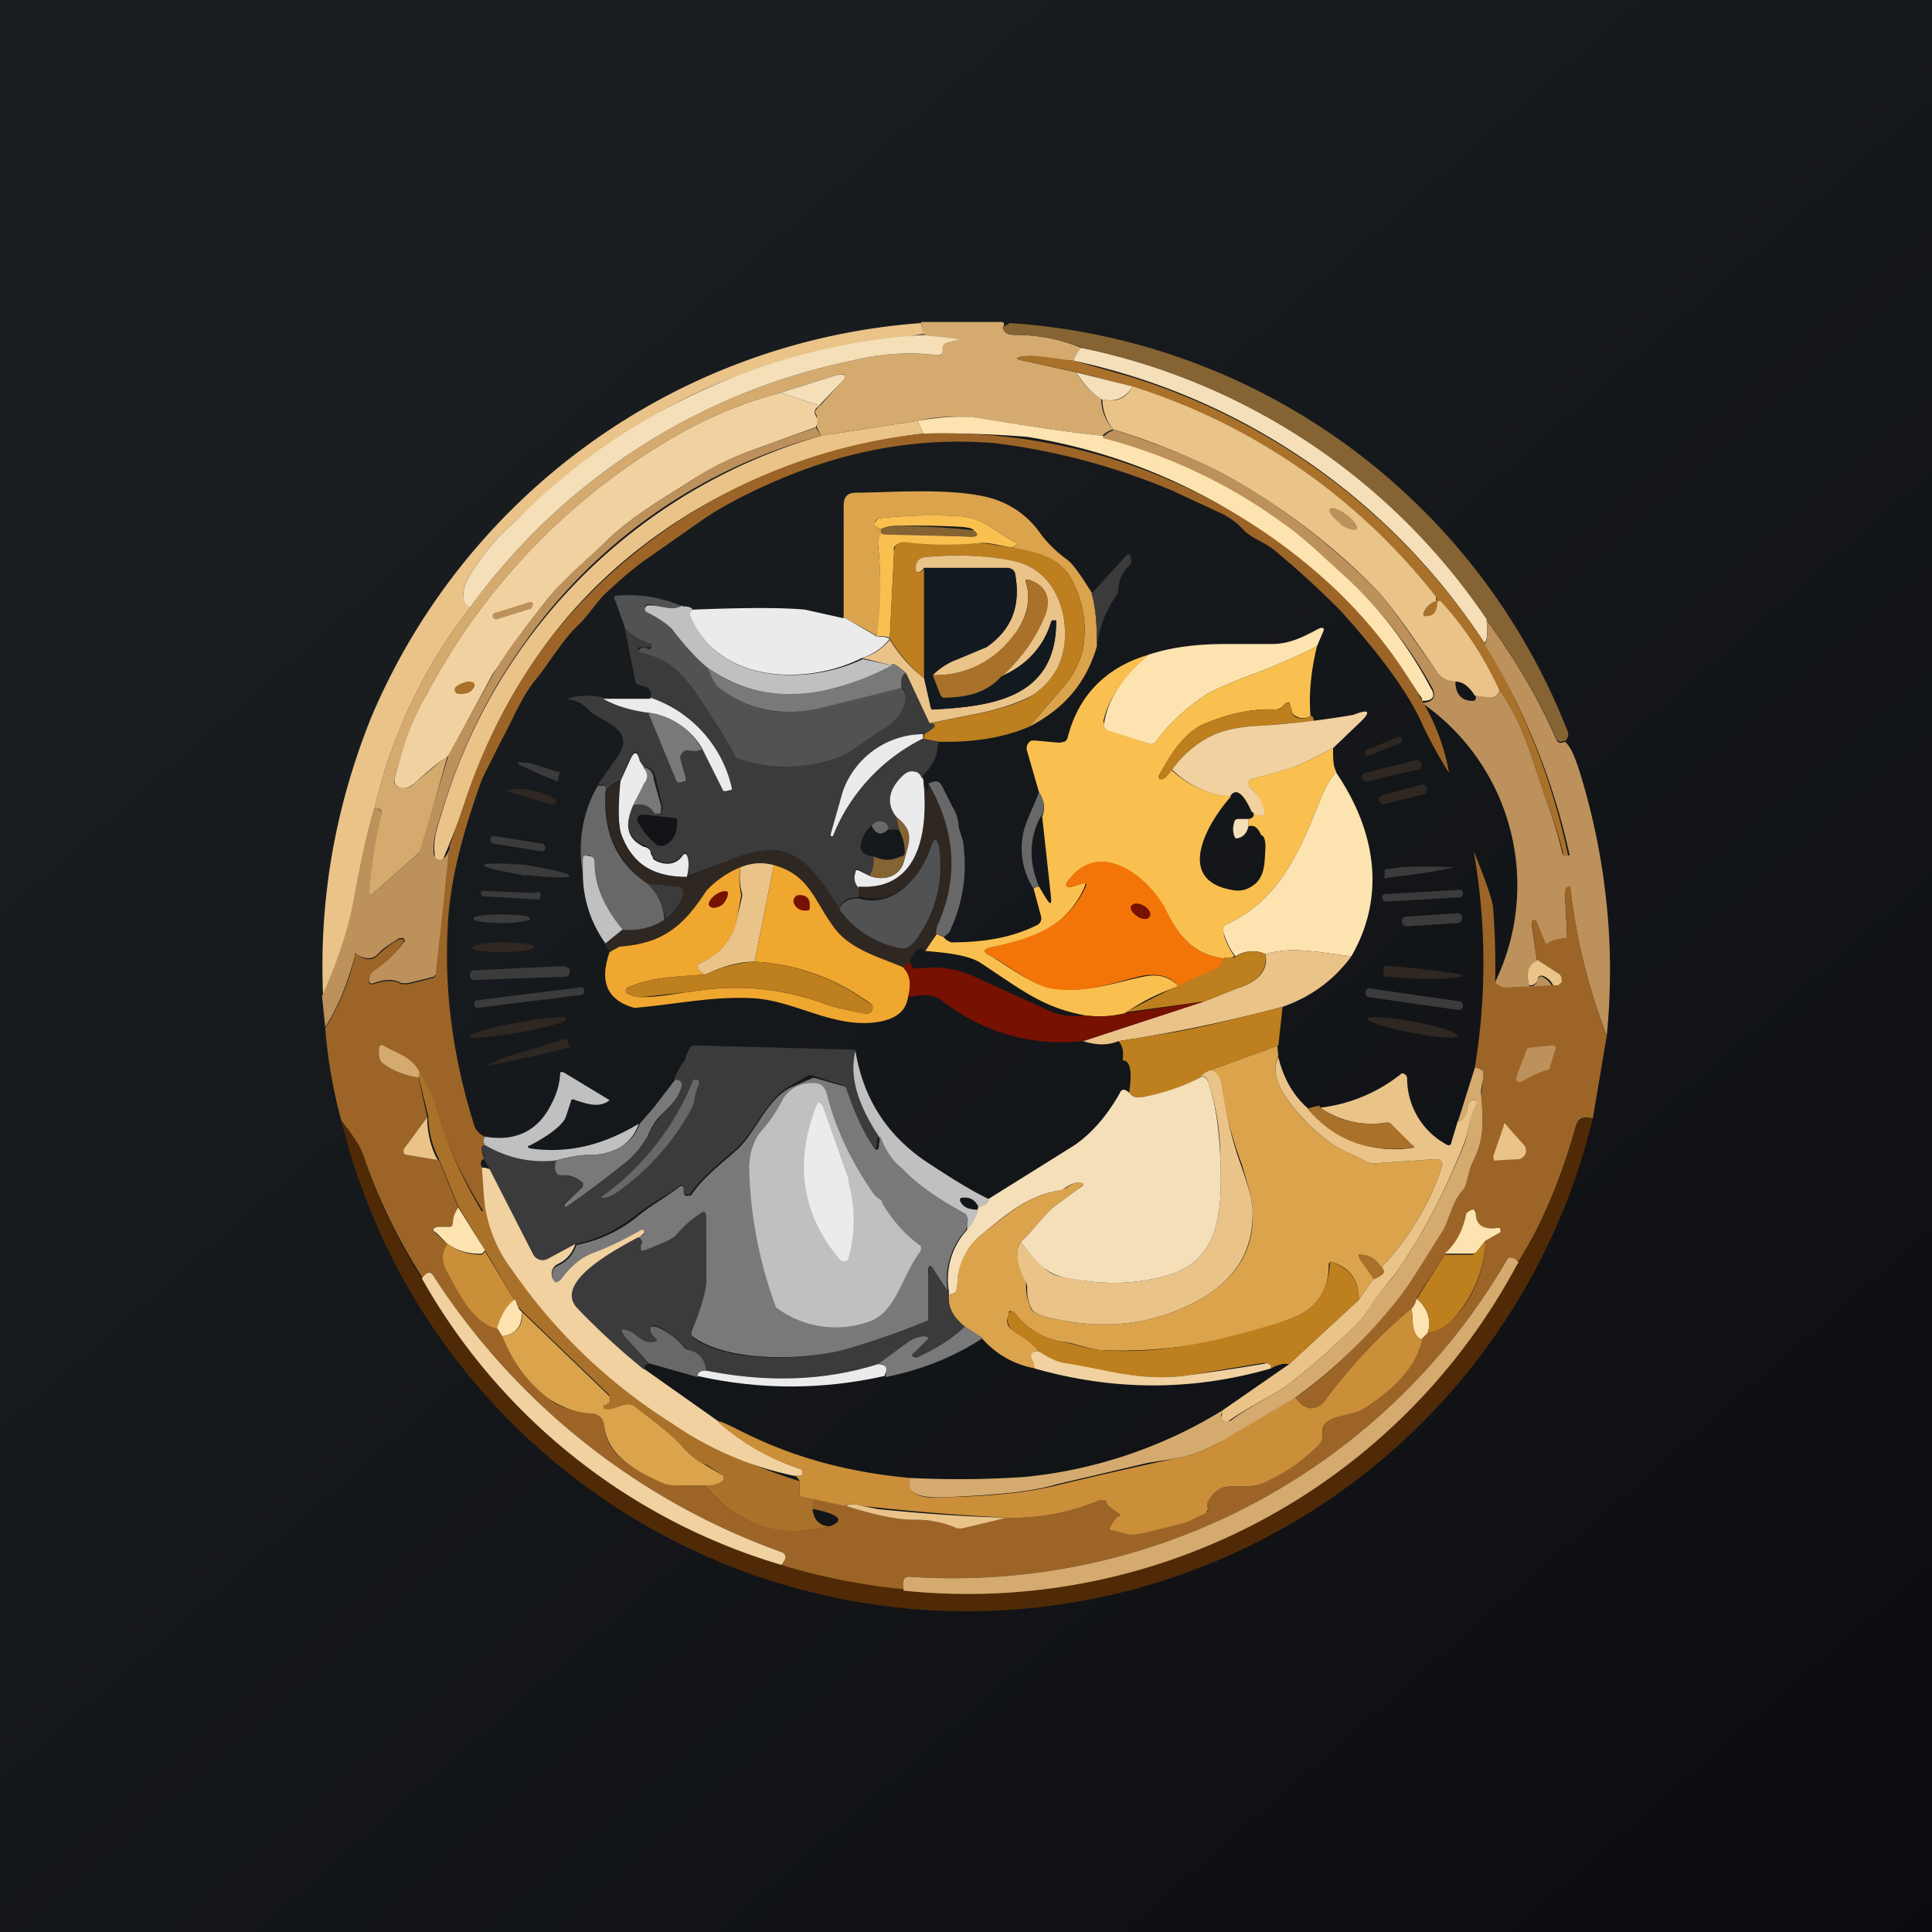 <!-- by TradingView --><svg width="18" height="18" viewBox="0 0 18 18" xmlns="http://www.w3.org/2000/svg"><path fill="url(#a)" d="M0 0h18v18H0z"/><path d="M9.35 3.05c0 .05.04.07.1.07.22 0 .43.04.62.12a.4.4 0 0 0-.07.12c-.14 0-.38-.07-.51-.03-.02.01-.02.01 0 .02l.54.12c.05.1.13.18.23.25 0 .1.04.2.11.28a.23.23 0 0 0-.1.06c-.37-.04-.75-.1-1.13-.16a1.6 1.6 0 0 0-.59.02l-.9.14-.04-.08v-.11c-.02-.02-.02-.04 0-.06a.1.1 0 0 1 .03-.03l.19-.21c.07-.08.05-.1-.05-.07l-.51.16a4 4 0 0 0-.9.36 6.03 6.03 0 0 0-2.4 2.46 3.42 3.42 0 0 0-.3.8.08.08 0 0 0 .06.06c.05.01.1 0 .14-.05l.3-.25-.25.89-.44.39a.03.03 0 0 1-.06-.03c.03-.23.07-.46.13-.7.01-.04 0-.06-.06-.06a4.79 4.79 0 0 1 .89-1.87 5.84 5.84 0 0 1 3.56-2.3c.27-.07.53-.08.8-.05.02 0 .03 0 .03-.03v-.04c0-.02.02-.04.04-.04a.52.52 0 0 1 .12-.03l-.32-.05L8.58 3h.75c.02 0 .03.01.02.04Z" fill="#D4AA6F"/><path d="m8.58 3.01.03.1c-.62.1-1.11.2-1.48.31-.86.24-1.65.8-2.32 1.43a2 2 0 0 0-.46.56c-.05.12-.05.2.03.25a4.79 4.79 0 0 0-.89 1.87c-.07.23-.13.5-.18.82-.06.3-.16.6-.3.93-.04-.92.12-1.78.45-2.6a6.04 6.04 0 0 1 5.12-3.67Z" fill="#EAC389"/><path d="M14.58 6.9c-.04.02-.07.01-.08-.02a5.66 5.66 0 0 0-.65-1.1 6.02 6.02 0 0 0-3.77-2.54c-.2-.08-.41-.12-.64-.12-.05 0-.09-.02-.1-.07l.07-.04A6 6 0 0 1 14.6 6.8c.02.04.01.07-.01.1Z" fill="#856333"/><path d="m8.6 3.12.33.04v.01a.52.52 0 0 0-.12.03.04.04 0 0 0-.03.04v.04c-.01.02-.02.03-.04.03a2.16 2.16 0 0 0-.8.05 5.84 5.84 0 0 0-3.56 2.3c-.08-.04-.08-.13-.03-.25a2 2 0 0 1 .46-.56 5.85 5.85 0 0 1 3.8-1.73ZM10.07 3.24a6.02 6.02 0 0 1 3.78 2.53c.01.12.01.19-.02.22A6.1 6.1 0 0 0 10 3.36a.4.4 0 0 1 .07-.12Z" fill="#F4DFB9"/><path d="m10 3.36.53.15a6.1 6.1 0 0 1 3.3 2.48 6.34 6.34 0 0 1 .78 1.98h-.05v-.03a3.45 3.45 0 0 0-.15-.47l-.16-.48a2.3 2.3 0 0 0-.28-.56 3.4 3.4 0 0 0-.56-.83v.01l-.01.01c0 .07-.04.11-.1.13a.02.02 0 0 1-.04-.02v-.01c.02-.06.06-.1.11-.12.02-.01.02-.02.01-.04a5.8 5.8 0 0 0-2.84-1.96l-.5-.13-.55-.12c-.02 0-.02-.01 0-.02.13-.04.37.02.51.03Z" fill="#A9712A"/><path d="M10.55 3.6c-.06.11-.16.15-.29.12a.74.74 0 0 1-.23-.25l.52.13ZM7.64 3.78l-.37-.12.51-.16c.1-.03.12 0 .05.07l-.2.21Z" fill="#F4DFB9"/><path d="M13.97 6.43c-.01.04-.04.07-.08.07-.05 0-.1 0-.15-.02-.05-.08-.11-.13-.18-.13a.2.2 0 0 1-.18-.1c-.27-.4-.46-.66-.58-.78a6.04 6.04 0 0 0-1.45-1.08 6.38 6.38 0 0 0-.98-.39.46.46 0 0 1-.1-.28c.12.03.22 0 .28-.12a5.8 5.8 0 0 1 2.83 1.96v.04a.18.18 0 0 0-.12.12.03.03 0 0 0 .01.02.03.03 0 0 0 .02 0c.07 0 .1-.05.1-.12a.02.02 0 0 1 .02-.02.02.02 0 0 1 .02.01c.22.24.4.52.54.82Z" fill="#EAC389"/><path d="m7.27 3.66.37.12a.1.1 0 0 0-.04.03.05.05 0 0 0 0 .06c.02.04.02.08 0 .11l-.58.21a2.8 2.8 0 0 0-.57.28c-.28.18-.55.33-.8.57-.2.2-.4.35-.58.58l-.2.26-.28.4-.41.76c-.12.08-.22.17-.31.25-.05.05-.1.06-.14.05a.08.08 0 0 1-.05-.04.08.08 0 0 1 0-.06c.07-.28.16-.53.29-.76a6.03 6.03 0 0 1 2.4-2.46 4 4 0 0 1 .9-.36Z" fill="#F1D1A0"/><path d="M10.27 4.06c.62.17 1.18.43 1.7.81.18.13.37.32.56.49a4.04 4.04 0 0 1 .8 1.05c.05.08.02.12-.08.12 0-.01 0-.03-.03-.06a5.33 5.33 0 0 0-3.65-2.4 9.83 9.83 0 0 0-.97-.03l-.05-.12c.24-.04.43-.05.6-.02.37.06.75.12 1.12.16Z" fill="#FDE3AF"/><path d="m8.55 3.92.05.12c-1.34.16-2.63.81-3.46 1.89-.35.46-.62.97-.8 1.54a15.4 15.4 0 0 1-.21.53.05.05 0 0 1-.08-.01v-.03c-.02-.16.04-.29.08-.43a5.17 5.17 0 0 1 3.52-3.47l.9-.14Z" fill="#EAC389"/><path d="m7.6 3.98.05.08A4.96 4.96 0 0 0 4.88 6c-.33.46-.58.97-.75 1.52-.04.14-.1.27-.09.43a.06.06 0 0 0 .03.05.05.05 0 0 0 .06 0 .17.17 0 0 0 .06-.13l-.12 1.2-.01.01-.02.02-.24.06h-.06c-.07-.04-.15-.04-.26 0a.04.04 0 0 1-.03 0 .04.04 0 0 1-.01-.04v-.04a.1.1 0 0 1 .05-.05 1 1 0 0 0 .28-.26v-.01l-.01-.02h-.04c-.09.06-.16.1-.2.15-.05.05-.12.05-.2 0a.01.01 0 0 0-.01-.01.01.01 0 0 0 0 .01c-.06.23-.14.46-.28.68L3 9.28c.15-.33.25-.64.3-.93.06-.32.12-.6.19-.82.05 0 .07.02.06.07a5.38 5.38 0 0 0-.11.72.03.03 0 0 0 .04 0l.43-.38v-.01l.27-.9.41-.74c.08-.14.17-.27.28-.41l.2-.26c.18-.23.38-.39.58-.58.25-.24.52-.39.8-.57.15-.1.34-.2.57-.28l.59-.21ZM10.37 4c.4.13.73.26.98.39.5.26.98.62 1.45 1.08.12.12.3.38.58.78.05.07.1.1.18.1 0 .12.06.18.16.18.02 0 .03-.01.03-.03v-.02l.14.02c.04 0 .07-.03.08-.07.12.17.21.36.28.56l.16.48a3.45 3.45 0 0 1 .15.5h.05c.01 0 .02 0 .01-.02A6.34 6.34 0 0 0 13.83 6c.03-.03.03-.1.02-.22.26.35.48.72.65 1.11.01.03.04.04.08.02.06.05.1.16.15.32.24.8.32 1.61.24 2.42a5.55 5.55 0 0 1-.34-1.38h-.03a.06.06 0 0 0-.02.05l.02.4c0 .02 0 .03-.03.03-.05 0-.1.02-.14.04a.04.04 0 0 1-.06-.02 19.96 19.96 0 0 1-.08-.19c-.02 0-.02.01-.02.03l.05.34c-.07.04-.1.11-.08.2 0 .03.01.04.03.04.03-.01.05-.03.06-.07.01-.02.02-.03.04-.02.04.02.07.05.1.1l-.45.01a.1.1 0 0 1-.09-.06 2.07 2.07 0 0 0-.68-2.6c.1-.01.13-.05.1-.13a4.04 4.04 0 0 0-.82-1.05c-.19-.17-.38-.36-.57-.49a4.96 4.96 0 0 0-1.69-.8.23.23 0 0 1 .1-.07Z" fill="#BD915B"/><path d="M8.6 4.04a5.33 5.33 0 0 1 3.81 1.42 4.4 4.4 0 0 1 .84 1.07c.13.22.21.44.25.67a4.12 4.12 0 0 1-.28-.52c-.14-.28-.38-.6-.73-.99-.1-.1-.3-.3-.6-.55-.1-.09-.25-.13-.32-.22a.68.68 0 0 0-.22-.15l-.43-.2a6.25 6.25 0 0 0-1.64-.44c-.7-.06-1.38.06-2.05.35-.3.13-.52.25-.68.36l-.5.35c-.15.1-.3.24-.41.34-.1.1-.16.21-.27.31-.14.14-.27.36-.37.48-.14.17-.2.34-.34.6l-.17.34c-.16.45-.3.91-.32 1.4-.03.62.06 1.23.25 1.83.02.05.05.08.1.1-.02.03-.02.05 0 .08-.03 0-.04.02-.03.06l.02.07c-.02 0-.03.02-.03.04 0 .01 0 .03.02.04l.02.28-.02.12a4.03 4.03 0 0 1-.44-.95c-.03-.12-.1-.23-.15-.34-.07-.13-.2-.17-.32-.24-.04-.03-.06-.01-.06.03v.05c0 .03.02.06.04.08a.7.7 0 0 0 .33.13l.08.37-.21.3a.03.03 0 0 0 0 .04l.02.01.3.05.18.44a.25.25 0 0 0-.05.14c0 .02 0 .03-.03.04h-.1c-.06 0-.07.03-.03.06l.11.1c-.06.07-.06.16 0 .27.12.21.24.46.46.51l.05.08c.09.23.23.43.43.58.12.1.24.11.4.14.04 0 .07.02.09.04.02.02.03.05.03.08.02.27.3.42.54.52.05.02.11.03.2.03h.2c.3.37.7.5 1.16.38.14-.05.1-.11-.15-.16v-.09l.3.06c.28.09.5.13.63.13.17 0 .3.02.4.07h.05l.42-.09c.28.01.57-.04.86-.16h.05c.02 0 .02 0 .02.02s.01.03.03.04l.08.06c.02.01.02.02 0 .03-.03.01-.05.04-.07.1-.02.01 0 .03.02.03.09 0 .14.06.26.03l.36-.1c.09-.01.17-.06.24-.1.03 0 .03-.03.02-.05a.06.06 0 0 1 0-.06c.13-.22.32-.08.5-.16.2-.09.38-.2.54-.36a.12.12 0 0 0 .03-.1c-.01-.2.28-.16.38-.23.23-.15.48-.36.54-.65l.06-.06a.4.4 0 0 0 .23-.12c.2-.21.3-.46.31-.74l.14-.08v-.02c0-.02-.01-.02-.03-.02-.13.02-.2-.02-.2-.13a.03.03 0 0 0 0-.03.03.03 0 0 0-.03 0c-.03 0-.05 0-.05.03a.77.77 0 0 1-.21.38l-.26.4c-.01.05-.03.09-.05.1-.3.25-.57.54-.8.85-.04.06-.09.09-.13.08-.05 0-.1-.03-.15-.1.34-.24.64-.53.9-.86.17-.2.32-.46.47-.7.06-.09.09-.26.18-.36.06-.08.05-.17.1-.27.11-.22.1-.37.08-.63l.02-.19c0-.02 0-.03-.02-.04a.12.12 0 0 0-.06-.02 6 6 0 0 0-.01-2.02c.11.27.17.44.18.52a6.99 6.99 0 0 1 .02.7.1.1 0 0 0 .06.04.1.1 0 0 0 .03.01l.45-.02h.05a.07.07 0 0 0 .03-.06.06.06 0 0 0-.03-.05l-.2-.13-.05-.34c0-.02 0-.03.02-.03h.02l.01.02a19.96 19.96 0 0 0 .08.2.04.04 0 0 0 .03-.01.36.36 0 0 1 .14-.04c.03 0 .04-.01.03-.03l-.02-.4c0-.01 0-.03.02-.04 0-.01.02-.02.03-.01a5.55 5.55 0 0 0 .34 1.39l-.13.77c-.1-.02-.14 0-.16.08-.14.49-.31.9-.54 1.27-.02-.05-.05-.06-.09-.05a5.97 5.97 0 0 1-5.58 2.97c-.06 0-.07.04-.05.13-.4-.02-.78-.1-1.14-.24.05-.06.05-.1 0-.12a6.45 6.45 0 0 1-3.24-2.57c-.03-.05-.06-.04-.1.02a5.27 5.27 0 0 1-.56-1.16c-.03-.08-.1-.18-.2-.31a4.74 4.74 0 0 1-.15-.86 2.14 2.14 0 0 0 .28-.69.01.01 0 0 1 .01 0c.08.06.15.06.2.01.04-.04.11-.1.2-.15h.04v.03a1 1 0 0 1-.27.26.1.1 0 0 0-.04.05l-.01.04a.04.04 0 0 0 0 .03.04.04 0 0 0 .04.01c.1-.04.2-.04.26 0h.06l.24-.06.02-.02v-.02l.13-1.19.14-.41c.19-.57.46-1.08.81-1.54A5.13 5.13 0 0 1 8.6 4.04Z" fill="#9C6527"/><path d="M10.17 5.52c.04.14.05.3.05.5-.1.34-.3.58-.63.75l.3-.35a.86.86 0 0 0 .2-.37 1 1 0 0 0-.1-.64c-.11-.22-.34-.27-.56-.3l.02-.02a.02.02 0 0 0 .02-.02.03.03 0 0 0-.02-.02c-.2-.11-.28-.22-.5-.24a4.55 4.55 0 0 0-.77.02.09.09 0 0 0-.03.04l.01.03c.02.02.03.03.05.03v.03l.02.02c-.04.01-.05.04-.05.1.03.27.03.56 0 .85l-.32-.18V4.72c0-.09.03-.13.12-.13.3 0 .88-.05 1.25.05.17.05.34.15.47.34.06.08.14.16.25.24.05.04.12.14.22.3Z" fill="#DAA34C"/><path d="M12.48 4.88c.07.05.14.07.16.05.02-.02-.03-.09-.1-.14-.07-.05-.14-.07-.15-.05-.02.02.02.08.1.14Z" fill="#BD915B"/><path d="M9.43 5.1c-.1-.01-.21-.05-.3-.04a3.07 3.07 0 0 1-.74 0 .1.1 0 0 0-.06.04.1.1 0 0 0 0 .04l-.04.8c-.05-.01-.09-.02-.12-.01.04-.29.04-.58.01-.86 0-.05.01-.08.05-.1l.82.03c.06 0 .07-.02.02-.06-.01-.02-.04-.02-.09-.03a7.4 7.4 0 0 0-.65-.01.3.3 0 0 0-.12.03.08.08 0 0 1-.05-.03c-.01-.01-.02-.02-.01-.03l.03-.04a4.55 4.55 0 0 1 .77-.02c.22.02.3.13.5.24a.02.02 0 0 1 .02.02.03.03 0 0 1-.02.02l-.02.01Z" fill="#F9C050"/><path d="m8.23 4.98-.02-.02v-.03a.3.3 0 0 1 .12-.03 7.4 7.4 0 0 1 .74.04c.05.04.04.06-.02.06l-.82-.02Z" fill="#856333"/><path d="M9.43 5.1c.22.04.45.09.56.31a1 1 0 0 1 .1.64.86.86 0 0 1-.2.37l-.3.35c-.23.1-.52.15-.85.14l-.15-.03c.01 0 .02 0 .02-.04.1-.06.13-.1.05-.1l.5-.1c.21-.05.37-.1.47-.17.23-.16.33-.4.28-.72-.05-.26-.2-.46-.45-.52a2.76 2.76 0 0 0-.83-.04c-.06 0-.1.04-.1.1v.02c.01.03.04.03.08-.01v1.02a1.42 1.42 0 0 1-.32-.37l.04-.8a.1.1 0 0 1 .03-.08.1.1 0 0 1 .07-.02c.23.03.46.03.69.01.1 0 .2.03.31.04Z" fill="#BE7F1F"/><path d="M10.22 6.03c0-.2-.01-.37-.05-.5l.32-.35c.02-.02.03-.02.04 0l.01.04c0 .02 0 .03-.02.05a.31.31 0 0 0-.1.23.1.1 0 0 1-.02.05 1 1 0 0 0-.18.48Z" fill="#3C3B3C"/><path d="m8.66 6.74-.22-.47c-.09-.08-.13-.1-.13-.07l-.28-.07c.12-.03.2-.1.26-.17.08.13.18.25.32.36l.06.27.01.02h.02c.54-.03 1.13-.1 1.14-.81v-.02H9.8v.01a.81.81 0 0 1-.47.51c.2-.18.33-.37.4-.57.07-.16.01-.28-.15-.33-.02 0-.03 0-.02.03.05.17 0 .34-.12.5a.9.9 0 0 1-.75.36.65.65 0 0 1 .24-.15l.26-.11c.23-.16.32-.38.27-.67 0-.04-.03-.07-.08-.07h-.77c-.04.05-.07.05-.08.02v-.02c0-.06.04-.1.1-.1.31-.03.6-.01.83.04.25.06.4.26.45.52.05.32-.05.56-.28.72-.1.06-.26.12-.48.17l-.5.1Z" fill="#EAC389"/><path d="m8.7 6.29.06.18c0 .02.01.03.03.03.24 0 .42-.06.54-.2.23-.1.39-.27.46-.5l.01-.02h.04v.02c0 .7-.6.78-1.14.81h-.02v-.02l-.07-.27V5.3h.77c.05 0 .07.02.08.06.05.3-.04.51-.27.67l-.26.1a.65.65 0 0 0-.24.16Z" fill="#121A20"/><path d="M9.33 6.3c-.12.14-.3.2-.54.2a.04.04 0 0 1-.03-.03l-.07-.18a.9.9 0 0 0 .75-.37.53.53 0 0 0 .12-.5c0-.01 0-.02.02-.02.16.05.22.17.16.33-.08.2-.22.4-.4.57Z" fill="#A9712A"/><path d="M6.36 5.65c-.1.05-.2 0-.3-.02h-.03a.04.04 0 0 0-.02.02l.01.05c.14.07.21.13.24.16.1.13.21.26.33.36.03.06.05.13.1.17.27.22.58.3.94.2l.77-.18c.04.04.05.1.02.18a.42.42 0 0 1-.17.2c-.15.08-.29.22-.45.28a1.3 1.3 0 0 1-.94 0 4.42 4.42 0 0 0-.25-.4c-.2-.31-.31-.51-.64-.58-.03-.01-.03-.02-.01-.04.01-.02.05-.02.09 0l.02-.02v-.02a.64.64 0 0 1-.24-.14l-.1-.28a.03.03 0 0 1 0-.04h.02c.22-.02.42.02.61.1Z" fill="#515253"/><path d="m4.93 5.61-.32.1a.03.03 0 0 0-.02.04c.01.02.03.02.04.02l.32-.1.02-.04a.03.03 0 0 0-.04-.02Z" fill="#BD915B"/><path d="M6.36 5.65c.03 0 .06 0 .09.02l-.01.02a.06.06 0 0 0 0 .05c.24.63 1.08.65 1.6.4l.27.06a2.4 2.4 0 0 1-.57.22c-.43.11-.8.04-1.15-.2-.12-.1-.23-.23-.33-.36-.03-.03-.1-.09-.24-.16-.01-.01-.02-.03 0-.05l.01-.01h.03c.1 0 .2.06.3 0Z" fill="silver"/><path d="m7.86 5.75.31.18c.03 0 .07 0 .12.02a.52.52 0 0 1-.26.18c-.51.26-1.35.24-1.6-.4V5.7l.02-.02c.5-.02.84-.02 1.05 0l.36.08Z" fill="#EBEBEB"/><path d="M12.27 6.02c-.17.09-.34.16-.51.23-.28.1-.45.18-.52.22-.18.12-.34.26-.47.44a.05.05 0 0 1-.06.02l-.37-.11a.08.08 0 0 1-.05-.04.08.08 0 0 1 0-.06c.04-.22.18-.43.41-.62.21-.07.45-.1.72-.1h.43c.17 0 .3-.07.45-.15.03 0 .04 0 .03.03l-.06.14Z" fill="#FDE3AF"/><path d="M8.4 6.4c-.01-.07 0-.11.04-.13l.22.47c.08 0 .06.04-.05.1a.8.8 0 0 0-.76.54 4.35 4.35 0 0 0-.1.4v.01h.01c.18-.4.43-.73.83-.91l.15.03a.4.4 0 0 1-.13.3l-.02.04c-.02-.04-.04-.06-.08-.06-.02 0-.05 0-.08.02-.15.13-.18.26-.08.4l.03.12h-.1c-.01-.06-.04-.09-.08-.08-.03 0-.05.01-.08.04a.3.3 0 0 0-.1.18c-.01.06.03.1.12.11 0 .08-.01.14-.04.18L8 8.1c-.02-.01-.03 0-.03.02-.02.05 0 .1.04.14l-.01.1c-.1 0-.15.03-.18.1-.18-.26-.31-.5-.6-.54a.9.9 0 0 0-.38.08l-.43.16a.47.47 0 0 0-.01-.2c0-.02-.02-.03-.04 0-.06.08-.14.1-.25.05a.06.06 0 0 1-.03-.04.32.32 0 0 0-.02-.05.15.15 0 0 0-.07-.05c-.14-.06-.17-.19-.1-.38.1-.01.17.01.21.07.02.02.03.02.05.01.02-.01.03-.03.02-.07l-.06-.25c-.01-.06-.05-.11-.11-.1a.21.21 0 0 1-.04-.07c-.02-.1-.05-.1-.1 0l-.08.19a.34.34 0 0 0-.14.1l-.01-.06h-.06l.19-.27c.17-.26-.17-.31-.28-.43a.28.28 0 0 0-.16-.09c-.03 0-.03-.01 0-.02a.6.6 0 0 1 .3 0c.12.07.27.1.42.13l.26.63c0 .02.02.03.04.02h.03c.02-.01.03-.02.02-.04l-.05-.18a.06.06 0 0 1 .04-.08h.03c.05.01.1 0 .13-.02l.2.4h.02l.05-.01a.02.02 0 0 0 0-.02 1.16 1.16 0 0 0-.75-.83.1.1 0 0 0 0-.06.06.06 0 0 0-.04-.04l-.07-.02a.05.05 0 0 1-.03-.03l-.1-.5c.07.07.16.12.25.15v.02l-.01.01h-.11c-.01.03-.01.04.02.05.33.07.45.27.65.58a4.42 4.42 0 0 1 .24.4c.3.11.62.11.94 0 .16-.06.3-.2.45-.28a.42.42 0 0 0 .17-.2c.03-.08.02-.14-.02-.18Z" fill="#3C3B3C"/><path d="M12.27 6.02c-.05.21-.08.43-.06.65a.13.13 0 0 1-.14 0 .06.06 0 0 1-.03-.03l-.02-.07c0-.03-.02-.03-.04-.02l-.04.04a.08.08 0 0 1-.05.02c-.2-.01-.42.03-.66.13-.2.08-.32.29-.43.48-.01.02 0 .04.01.04.03 0 .07-.03.1-.09.16.15.34.23.56.25-.2.22-.54.77 0 .87.09.02.16 0 .23-.06.09-.09.08-.2.09-.33 0-.07-.01-.11-.04-.12-.03-.07-.07-.1-.12-.08v-.07c.02 0 .04-.01.05-.03 0-.02 0-.04-.02-.04l.09.04a.03.03 0 0 0 .02-.01v-.02a.34.34 0 0 0-.12-.23l-.02-.02a.05.05 0 0 1 .03-.06c.15-.05.38-.09.56-.19l.2-.1c0 .1 0 .17.03.22a.9.9 0 0 0-.12.19c-.22.55-.4 1-.9 1.23-.03.01-.04.04-.03.08.01.07.05.14.1.22a.22.22 0 0 1-.1.02c-.3-.04-.43-.23-.56-.48-.16-.3-.61-.63-.89-.24-.03.04-.02.06.04.05l.1-.03a.02.02 0 0 1 .02 0v.02c-.17.4-.5.5-.89.58-.06.02-.06.04 0 .07.17.1.4.28.57.3.32.06.57-.04.86-.1.14-.03.25 0 .33.09-.18.06-.34.14-.5.25a1 1 0 0 1-.37.02c-.38-.07-.57-.22-.96-.48-.1-.07-.27-.1-.53-.12l.1-.16.07.03.03.03.04.02c.29 0 .56-.04.8-.16a.07.07 0 0 0 .04-.08l-.07-.26a.07.07 0 0 1 .05-.02l.06.1c.05.08.06.07.05-.02l-.08-.73c.03-.08.02-.15-.03-.23L9.57 7a.08.08 0 0 1 .04-.1h.04l.22.02.05-.01a.07.07 0 0 0 .03-.05c.1-.38.35-.64.75-.76-.23.2-.37.4-.42.62l.01.06c.01.02.03.03.05.03l.37.12a.05.05 0 0 0 .06-.02c.13-.18.29-.32.47-.44.07-.04.24-.12.52-.22.17-.07.34-.14.51-.23Z" fill="#F9C050"/><path d="M8.44 6.27c-.04.02-.05.06-.04.14l-.77.19c-.36.08-.67.01-.94-.2-.05-.05-.07-.12-.1-.18.34.24.72.3 1.15.2.23-.06.42-.14.57-.22 0-.03.04-.01.13.07Z" fill="#797979"/><path d="M4.35 6.46c.05-.02.08-.06.07-.09-.01-.02-.06-.03-.1-.01-.06.02-.1.05-.08.08 0 .03.06.03.1.02Z" fill="#A9712A"/><path d="M6.06 6.5a1.16 1.16 0 0 1 .76.85.02.02 0 0 1-.01.01l-.05.01h-.02l-.2-.4a.69.69 0 0 0-.5-.33c-.15-.02-.3-.06-.42-.13h.44Z" fill="#EBEBEB"/><path d="M12.21 6.67c.02 0 .03.02.03.05l-.47.04c-.22.01-.38.04-.47.09a.96.96 0 0 0-.38.32c-.04.06-.08.1-.1.09-.03 0-.03-.02-.02-.04.1-.19.23-.4.43-.48.24-.1.46-.14.66-.13.02 0 .04 0 .05-.02l.04-.04c.02-.01.04 0 .04.02l.02.07c0 .02.02.03.03.04.05.02.1.02.14-.01Z" fill="#BE7F1F"/><path d="m12.42 6.97-.2.1c-.18.1-.4.14-.56.19a.05.05 0 0 0-.03.04.05.05 0 0 0 .02.04c.07.06.12.14.13.23v.01a.03.03 0 0 1-.02.02h-.01c-.02 0-.05-.01-.09-.04-.08-.18-.15-.22-.2-.14a.86.86 0 0 1-.54-.25c.1-.14.23-.25.38-.32.1-.05.25-.08.46-.09a7.9 7.9 0 0 0 .85-.1c.15-.06.17-.03.05.08l-.24.23Z" fill="#F1D1A0"/><path d="M6.54 6.98c-.03.02-.08.02-.13.01a.06.06 0 0 0-.05.02.06.06 0 0 0-.02.06l.05.18c0 .02 0 .03-.02.03l-.03.01c-.02 0-.03 0-.04-.02l-.26-.63c.22.03.39.15.5.34Z" fill="#797979"/><path d="M8.6 6.84v.04a1.73 1.73 0 0 0-.84.91h-.02v-.02l.11-.39a.8.8 0 0 1 .76-.54Z" fill="#EBEBEB"/><path d="m13.02 6.87-.3.12a.03.03 0 0 0 0 .03c0 .02.02.03.03.02l.3-.12c.01 0 .02-.02.01-.04a.03.03 0 0 0-.04-.01Z" fill="#2F2721"/><path d="M6 7.15c.05.05.05.1.01.15l-.11.2c-.09.2-.05.32.1.39.02 0 .05.02.06.04 0 0 0 .03.02.05 0 .02.01.03.03.04.1.05.2.03.25-.05.02-.02.03-.02.04 0 .02.05.02.11 0 .2-.32 0-.53-.13-.62-.42a1.45 1.45 0 0 1 0-.47l.09-.2c.04-.09.07-.08.09.01l.04.06Z" fill="#EBEBEB"/><path d="m13.2 7.08-.48.12a.04.04 0 0 0-.03.05c.01.02.03.04.05.03l.47-.11c.03 0 .04-.03.03-.05a.04.04 0 0 0-.05-.04Z" fill="#2F2721"/><path d="M5.2 7.27a.01.01 0 0 1-.02 0h-.01a3.65 3.65 0 0 1-.34-.15V7.1l.11.01.25.08h.01a.01.01 0 0 1 .01.02l-.01.05Z" fill="#3C3B3C"/><path d="M5.9 7.5 6 7.3c.04-.05.04-.1-.01-.15.06 0 .1.05.1.11l.07.25c0 .04 0 .06-.02.07H6.1c-.04-.07-.11-.1-.2-.08Z" fill="#797979"/><path d="M8.6 7.25c.06.44 0 1.06-.6 1.02a.13.13 0 0 1-.03-.14c0-.02.01-.03.03-.02l.1.05c.13.05.28.01.32-.13.05-.19.1-.28-.07-.42-.1-.13-.07-.27.08-.4.03-.02.06-.03.09-.02.03 0 .05.02.07.06Z" fill="#EBEBEB"/><path d="M12.45 7.2c.36.53.47 1.14.14 1.71-.27-.03-.54-.1-.8-.02-.08-.04-.18-.04-.28.02a.68.68 0 0 1-.11-.22c-.01-.04 0-.07.03-.08.5-.23.68-.68.9-1.23a.9.9 0 0 1 .12-.19Z" fill="#FDE3AF"/><path d="M8.6 7.22c.03.17.05.2.05.08.26.45.29.9.08 1.33v.07l-.11.16c-.04-.05-.09-.02-.14.09-.01.02-.03.04-.07.06-.21-.09-.44-.15-.6-.32-.22-.26-.24-.54-.6-.63a.57.57 0 0 0-.31.02.88.88 0 0 0-.32.22c-.22.34-.4.49-.81.52l-.09.05c-.03-.04-.05-.06-.04-.08l.16-.13a.6.6 0 0 0 .4-.09.47.47 0 0 0 .16-.21c.02-.06 0-.1-.06-.1l-.27-.03c-.28-.2-.4-.48-.39-.85a.34.34 0 0 1 .14-.1c-.02.23-.02.39 0 .47.1.29.3.43.63.42L6.84 8a.9.9 0 0 1 .38-.08c.29.03.42.28.6.54a.9.9 0 0 0 .55.36c.07.02.11-.01.16-.07.2-.26.26-.54.21-.85-.01-.1-.04-.1-.07 0-.09.27-.35.56-.67.45v-.09c.6.04.65-.58.6-1.02.01-.02.02-.04 0-.03Z" fill="#2F2721"/><path d="m8.8 8.73-.08-.03.01-.07c.2-.43.18-.88-.08-1.33.07-.03.1-.03.13.03l.09.18a.4.4 0 0 1 .06.16c0 .08.05.14.05.24a1.41 1.41 0 0 1-.12.74.1.1 0 0 1-.03.05l-.04.03Z" fill="#696868"/><path d="m13.24 7.31-.36.1a.04.04 0 0 0-.03.05c0 .02.03.04.05.03l.36-.09c.02 0 .04-.03.03-.05a.04.04 0 0 0-.05-.04Z" fill="#2F2721"/><path d="M5.64 7.38c-.02.37.1.66.39.85.1.09.15.2.16.34a.6.6 0 0 1-.4.09c-.16-.2-.24-.4-.25-.63 0-.02-.01-.04-.03-.05a.06.06 0 0 0-.05-.01c-.02 0-.03.01-.03.03v.14c-.05-.3 0-.58.14-.82h.06c.01.01.02.03.01.06Z" fill="#696868"/><path d="M4.72 7.37v-.01a.67.67 0 0 1 .46.09.02.02 0 0 1 0 .02l-.01.02a.05.05 0 0 1-.05 0l-.4-.12Z" fill="#2F2721"/><path d="M9.7 7.6c-.11.2-.12.42-.02.66-.02 0-.04 0-.05.02a.69.69 0 0 1-.1-.5c.02-.12.1-.26.15-.4.05.08.06.15.02.23Z" fill="#696868"/><path d="M6.31 7.65c0 .13-.05.2-.13.23h-.05a.68.68 0 0 1-.18-.21.05.05 0 0 1 .02-.08H6l.28.03c.02 0 .03.01.03.03Z" fill="#111317"/><path d="M8.1 8.16c.03-.04.04-.1.04-.18.09.04.17.04.25 0 .03 0 .04-.02.04-.04a.43.43 0 0 0-.05-.2l-.03-.13c.18.14.12.23.07.42-.04.14-.2.18-.32.13Z" fill="#856333"/><path d="M11.63 7.63v.07c-.01.06-.05.1-.1.11h-.02l-.01-.02a.19.19 0 0 1 0-.13c0-.02.02-.03.04-.03h.09Z" fill="#F4DFB9"/><path d="M8.28 7.72c-.06.07-.12.06-.16-.03.03-.03.05-.04.08-.04.04 0 .07.02.08.07Z" fill="#696868"/><path d="m5.05 7.86-.44-.07a.03.03 0 0 0-.04.03c0 .02 0 .04.03.04l.44.07c.02 0 .04 0 .04-.03a.04.04 0 0 0-.03-.04Z" fill="#3C3B3C"/><path d="M7.82 8.47c.03-.07.09-.1.18-.1.32.1.58-.2.67-.47.03-.1.06-.1.08 0 .04.32-.03.6-.22.86-.05.06-.09.09-.16.07a.9.9 0 0 1-.55-.36Z" fill="#515253"/><path d="m5.8 8.66-.16.13c-.14-.2-.21-.42-.21-.66V8c0-.02.01-.03.03-.03l.05.01c.02.01.03.03.03.05 0 .23.1.44.26.63Z" fill="silver"/><path d="M4.9 8.15c.23.03.4.03.41.01 0-.02-.17-.06-.4-.1-.22-.02-.4-.02-.4 0-.01.02.17.06.4.1Z" fill="#3C3B3C"/><path d="M11.4 8.93c-.02.05-.04.09-.06.1-.13.05-.25.1-.36.16-.08-.1-.19-.12-.33-.1-.3.07-.54.17-.86.12-.17-.03-.4-.22-.57-.31-.06-.03-.06-.05 0-.07.39-.09.72-.18.9-.58v-.01a.02.02 0 0 0-.02-.01l-.11.03c-.06.01-.07 0-.04-.05.28-.4.73-.06.9.24.12.25.25.44.55.48Z" fill="#F37508"/><path d="m7.21 8.06-.18.9c-.16 0-.31.05-.46.12-.04-.02-.07-.04-.07-.07 0-.02 0-.03.03-.04.19-.09.3-.23.34-.43l.04-.17a.1.1 0 0 0 0-.06.55.55 0 0 1-.01-.23c.1-.04.2-.05.31-.02Z" fill="#EAC389"/><path d="M8.4 9c.08.07.1.17.06.29-.02.13-.11.2-.27.23-.42.07-.78-.2-1.18-.22-.37-.02-.73.06-1.1.09-.25-.07-.33-.24-.23-.52l.09-.05c.4-.03.59-.18.81-.52a.88.88 0 0 1 .32-.22c-.02.08-.01.16 0 .23a.1.1 0 0 1 0 .06l-.03.17a.56.56 0 0 1-.34.43c-.02 0-.03.02-.03.04 0 .03.03.05.07.07-.25.02-.5.02-.72.12a.03.03 0 0 0-.02.03.03.03 0 0 0 .02.03c.04.02.08.03.13.03.15 0 .3-.03.45-.05.43-.07.81-.04 1.22.1.13.05.24.07.39.1.05.01.08 0 .09-.04v-.03l-.02-.02a2 2 0 0 0-1.08-.39l.18-.9c.36.1.38.37.6.63.16.17.39.23.6.32Z" fill="#F0A72F"/><path d="M12.9 8.11V8.1l.15-.02a4.75 4.75 0 0 1 .5 0 4.76 4.76 0 0 1-.48.08l-.15.02a.01.01 0 0 1-.02-.01V8.1ZM6.2 8.57a.56.56 0 0 0-.17-.34l.27.03c.06 0 .08.04.06.1a.47.47 0 0 1-.17.21ZM5 8.32l-.5-.02a.03.03 0 0 0-.02.02c0 .02.01.03.03.03l.49.03c.01 0 .03 0 .03-.02A.03.03 0 0 0 5 8.31ZM13.6 8.29l-.7.04a.03.03 0 0 0-.02.04c0 .02.01.03.03.03l.69-.04c.02 0 .03-.02.03-.04a.03.03 0 0 0-.04-.03Z" fill="#3C3B3C"/><path d="M6.73 8.43c.04-.04.06-.1.05-.12-.02-.02-.08 0-.12.03-.05.04-.07.09-.05.1.02.03.07.02.12-.01ZM7.54 8.48c-.06.01-.1 0-.13-.04s-.02-.08.02-.1c.09-.01.13.04.11.14ZM10.6 8.54c.04.03.1.03.11 0 .02-.02 0-.07-.05-.1s-.1-.03-.12 0c-.02.02.01.07.06.1Z" fill="#771101"/><path d="M4.67 8.6c.15 0 .27-.02.27-.04 0-.03-.12-.04-.27-.04-.14 0-.26.01-.26.04 0 .02.12.04.26.04ZM13.57 8.51l-.47.03a.04.04 0 0 0-.04.04c0 .03.02.05.05.05l.47-.03c.02 0 .04-.02.04-.04a.04.04 0 0 0-.05-.05Z" fill="#3C3B3C"/><path d="M4.69 8.87c.16 0 .29-.02.29-.05 0-.02-.13-.04-.3-.04-.15 0-.28.02-.28.05 0 .03.13.04.29.04Z" fill="#2F2721"/><path d="M12.59 8.91c-.16.22-.38.38-.64.47a13.8 13.8 0 0 1-1.53.32c-.1.04-.2.04-.33 0l1.13-.37.3-.12c.2-.06.3-.17.27-.32.26-.08.53-.01.8.02Z" fill="#EAC389"/><path d="M11.79 8.89c.02.15-.07.26-.27.32l-.3.12-.73.1a10.2 10.2 0 0 1 .85-.41c.02 0 .04-.04.06-.1h.1c.11-.07.2-.07.29-.03Z" fill="#BE7F1F"/><path d="M8.48 8.95c0 .03.01.05.03.07.01 0 .03.01.07 0 .19-.02.37.01.54.1l.62.28a.6.6 0 0 0 .37.06 1 1 0 0 0 .38-.02l.73-.11-1.13.37a1.8 1.8 0 0 1-1.33-.39c-.06-.04-.16-.05-.3-.02.03-.12.02-.22-.05-.28.04-.02.06-.04.07-.06Z" fill="#771101"/><path d="m14.32 8.94.2.13a.06.06 0 0 1 .03.05v.03l-.03.03h-.05a.17.17 0 0 0-.1-.09c-.02 0-.03 0-.04.02 0 .04-.03.06-.06.07-.02 0-.03 0-.03-.03-.02-.1.01-.17.08-.2Z" fill="#EAC389"/><path d="M7.03 8.96a2 2 0 0 1 1.1.41v.03c-.01.04-.04.05-.1.04-.14-.03-.25-.05-.38-.1-.4-.14-.79-.17-1.22-.1l-.45.05a.25.25 0 0 1-.13-.03.03.03 0 0 1-.02-.03.03.03 0 0 1 .02-.03c.22-.1.47-.1.72-.12.15-.07.3-.11.46-.12Z" fill="#BE7F1F"/><path d="M12.9 9h.05a7.61 7.61 0 0 1 .67.08v.02l-.2.02c-.12 0-.3 0-.47-.02h-.05l-.01-.01V9Z" fill="#2F2721"/><path d="m5.26 9-.84.04a.04.04 0 0 0-.04.05c0 .03.02.04.04.04l.85-.03c.02 0 .04-.02.04-.05a.04.04 0 0 0-.05-.04ZM5.4 9.2l-.96.12a.03.03 0 0 0-.02.04c0 .02.01.03.03.03l.96-.12c.02 0 .03-.01.03-.03a.03.03 0 0 0-.04-.04ZM13.6 9.33l-.83-.12a.04.04 0 0 0-.05.03c0 .03.01.05.03.05l.84.12c.02 0 .04-.01.04-.04a.04.04 0 0 0-.03-.04Z" fill="#3C3B3C"/><path d="m11.95 9.38-.04.36-.63.23a.18.18 0 0 0-.1.07c-.14.08-.32.14-.53.18-.06.01-.1 0-.13-.04.03-.2.01-.3-.06-.3.01-.08 0-.14-.04-.18l.5-.08c.34-.06.68-.15 1.03-.24Z" fill="#BE7F1F"/><path d="M4.84 9.62c.25-.05.45-.1.44-.13 0-.03-.2-.01-.46.04-.25.04-.44.1-.44.13 0 .02.21 0 .46-.04ZM13.15 9.62c.23.05.43.06.43.03s-.18-.09-.4-.13c-.24-.04-.43-.06-.44-.03 0 .03.18.09.41.13ZM5.3 9.74a.01.01 0 0 1-.01.02l-.11.03a11.93 11.93 0 0 1-.66.14 2.12 2.12 0 0 1 .39-.14l.25-.08.1-.03h.02l.02.06Z" fill="#2F2721"/><path d="M7.97 9.78c-.06.25.01.51.22.8a.15.15 0 0 0-.02.06c0 .08-.02.08-.06.01-.09-.14-.16-.3-.23-.5a.05.05 0 0 0-.03-.04l-.28-.09a.06.06 0 0 0-.04 0l-.19.11c-.2.12-.3.4-.47.56-.13.12-.31.25-.43.42-.01.02-.02.02-.04.02l-.03-.01v-.05c0-.03-.02-.04-.04-.02-.14.1-.28.17-.43.29a1.3 1.3 0 0 1-.54.25l-.26.14a.1.1 0 0 1-.13-.05l-.41-.79-.05-.09c0-.02 0-.05-.02-.07-.01-.04 0-.06.03-.06.2.12.43.17.67.14a.14.14 0 0 0 0 .1c0 .03.02.04.04.04.07 0 .14.02.2.07a.03.03 0 0 1 0 .05l-.18.15v.01h.04c.17-.11.34-.24.5-.37.12-.1.2-.19.24-.27a.72.72 0 0 1 .1-.16c.07-.09.14-.14.19-.23.05-.1.04-.14-.04-.14a.59.59 0 0 1 .1-.18.4.4 0 0 1 .05-.12.05.05 0 0 1 .04-.02l1.5.04Z" fill="#3C3B3C"/><path d="M3.91 10v.04a.7.7 0 0 1-.34-.13.11.11 0 0 1-.04-.08v-.05c0-.04.02-.06.06-.03.12.07.25.1.32.24Z" fill="#D4AA6F"/><path d="m11.9 9.74.01.1c-.05.11-.03.23.07.38.12.18.28.34.48.47.08.05.19.07.28.14l.05.01.58-.04c.06 0 .08.03.06.08-.11.34-.3.65-.56.93-.05-.08-.12-.12-.2-.12-.01 0-.02 0 0 .02l.13.2-.14.2c0-.18-.08-.3-.25-.35a.02.02 0 0 0-.03.02c0 .27-.14.44-.39.52a4.4 4.4 0 0 1-1.72.28c-.15-.01-.25-.07-.38-.08a.7.7 0 0 1-.44-.27l-.02-.01a.03.03 0 0 0-.03 0v.02c-.04.1 0 .14.08.18.08.05.14.1.2.17-.04 0-.06.01-.07.03l.01.06.03.07a.85.85 0 0 1-.5-.28l-.16-.11c-.11-.08-.16-.18-.15-.3a.1.1 0 0 0 .07-.03l.01-.07c0-.2.08-.35.24-.47.23-.18.43-.36.72-.4l.05-.02a.32.32 0 0 1 .09-.05c.1-.01.1 0 .02.06l-.23.17c-.1.09-.19.22-.3.32-.07.1 0 .27.05.38V12c0 .07.02.13.05.2.01.02.06.05.14.07.52.13 1 .08 1.44-.17.33-.19.5-.46.48-.82 0-.09-.04-.23-.1-.43a4.03 4.03 0 0 1-.2-.75.16.16 0 0 0-.09-.13l.63-.23Z" fill="#DAA34C"/><path d="m14.14 10 .08-.21c0-.02.02-.03.04-.03l.2-.02a.03.03 0 0 1 .03.01.03.03 0 0 1 0 .03l-.05.16c0 .02-.02.03-.03.03a.76.76 0 0 0-.2.09c-.08.04-.1.02-.07-.06Z" fill="#BD915B"/><path d="M9.21 11.17c0 .03-.03.06-.09.08-.04-.08-.09-.1-.16-.09-.02 0-.02.02-.01.04.03.05.08.07.16.07a.4.4 0 0 1-.1.2v-.1c0-.03 0-.04-.02-.05a3.03 3.03 0 0 1-.6-.43 1.01 1.01 0 0 1-.2-.3c-.2-.3-.28-.56-.22-.8.07.43.28.77.64 1.02.27.18.47.3.6.36Z" fill="silver"/><path d="M12.19 10.33a1.04 1.04 0 0 0 .99.36l-.23-.22a.04.04 0 0 0-.04-.01.84.84 0 0 1-.61-.14 1.48 1.48 0 0 0 .76-.32.05.05 0 0 1 .05.05.7.7 0 0 0 .38.62h.01a.02.02 0 0 0 .02-.02l.06-.2c.05-.01.08-.06.09-.12 0-.05.02-.08.06-.08a.03.03 0 0 1 .03.01.03.03 0 0 1 0 .03c-.07.12-.08.25-.11.34-.18.46-.39.86-.63 1.21-.07.1-.17.2-.23.3-.05.08-.1.15-.16.21-.23.22-.43.4-.63.55-.14.1-.37.21-.54.33a.05.05 0 0 1-.07 0 .05.05 0 0 1 0-.06v-.03l.62-.43.65-.6.14-.2c.1-.03.11-.07.07-.1.26-.28.45-.59.56-.93.02-.05 0-.08-.06-.08l-.58.04-.05-.01c-.1-.07-.2-.09-.28-.14a1.7 1.7 0 0 1-.48-.47c-.1-.15-.12-.27-.07-.37.05.2.14.36.28.48Z" fill="#EAC389"/><path d="M13.74 9.95c.02 0 .04 0 .06.02.02 0 .02.02.02.04 0 .07-.03.13-.02.19.02.26.03.41-.08.63-.05.1-.04.2-.1.27-.09.1-.12.27-.18.37-.15.23-.3.5-.47.7a4.69 4.69 0 0 1-1.63 1.28c-.13.07-.26.12-.4.14l-.25.04-.85.2c-.23.07-.58.1-1.04.12-.26.01-.37-.05-.32-.18.43.02.78.01 1.07-.01a4.32 4.32 0 0 0 1.84-.62v.03c-.01 0-.02.02-.01.03a.05.05 0 0 0 .04.04h.04c.17-.13.4-.24.54-.34.2-.15.4-.33.63-.55.06-.06.11-.13.16-.22.06-.1.16-.18.23-.29.24-.35.45-.75.63-1.2.03-.1.04-.23.1-.35a.03.03 0 0 0 0-.04h-.02c-.04 0-.06.03-.06.08 0 .06-.04.1-.09.13l.16-.51Z" fill="#D4AA6F"/><path d="M5.68 10.25c-.1.08-.22.03-.32 0a.03.03 0 0 0-.04 0v.01l-.05.15c-.04.1-.25.22-.33.26-.03.01-.03.02 0 .03.35.05.68-.03 1.01-.23a.4.4 0 0 1-.19.23.58.58 0 0 1-.26.06c-.1 0-.21.02-.31.05-.24.03-.46-.02-.67-.14-.02-.03-.02-.05 0-.08.29.05.5-.06.62-.31a.67.67 0 0 0 .08-.29.02.02 0 0 1 .02 0h.01l.43.26Z" fill="silver"/><path d="M11.28 9.97c.06.02.09.07.1.13.04.28.1.53.18.75.07.2.11.34.11.43.01.36-.15.63-.48.82-.44.25-.92.3-1.44.17-.08-.02-.13-.05-.14-.08a.37.37 0 0 1-.04-.19.1.1 0 0 0-.01-.05c-.06-.11-.12-.27-.05-.38.05.07.11.14.18.2.06.08.14.12.23.13.32.07.61.07.89 0 .55-.12.58-.58.56-1.1 0-.26-.04-.5-.11-.71-.02-.06-.04-.07-.08-.05a.18.18 0 0 1 .1-.07Z" fill="#EAC389"/><path d="M4.52 11.16c.02.23.1.46.26.68a5.1 5.1 0 0 0 2.67 1.96v.11c0 .02.01.04.03.04l.1.02v.09a.8.8 0 0 0-.01 0c.01.1.07.16.16.16-.46.12-.85 0-1.17-.39.08.01.14 0 .18-.04v-.04c-.08-.05-.14-.1-.2-.12a.7.7 0 0 1-.18-.15c-.14-.14-.3-.25-.45-.38-.07-.05-.18.03-.23.04l-.05-.01c-.02-.02-.01-.03 0-.04l.05-.03V13l-.82-.79a.29.29 0 0 1-.07-.1l-.27-.46-.25-.41-.18-.44a.91.91 0 0 1-.1-.4l-.09-.37.01-.05c.05.1.12.22.15.33.1.34.24.66.42.96.01.02.02.02.02 0l.02-.12Z" fill="#A9712A"/><path d="M8.2 10.58c.05.14.12.24.2.3.14.15.34.29.6.43l.02.05-.02.1a.68.68 0 0 0-.17.57l-.12-.18c-.04-.08-.07-.07-.06.02v.43c0 .02 0 .03-.02.03-.38.14-.66.23-.82.26-.37.08-1.03.1-1.36-.14-.01 0-.02-.02-.01-.04.1-.24.14-.4.14-.49a38.56 38.56 0 0 0-.01-.62h-.03a.99.99 0 0 0-.25.22 1.29 1.29 0 0 1-.3.14.03.03 0 0 1-.02-.01v-.05c.01-.02.02-.03 0-.05 0-.01-.01-.02-.03-.02L6 11.5v-.03h-.05c-.13.09-.28.16-.43.22a.79.79 0 0 0-.3.25c-.01.02-.02.03-.03.02a.1.1 0 0 1-.03-.14.1.1 0 0 1 .04-.03.3.3 0 0 0 .17-.19c.2-.04.38-.12.55-.25.14-.12.28-.19.42-.3.02 0 .03 0 .03.03v.03a.03.03 0 0 0 .04.03c.02 0 .03 0 .04-.02.12-.17.3-.3.43-.42.17-.17.26-.44.47-.56a9.76 9.76 0 0 1 .23-.1l.28.08c.01 0 .03.02.03.04.07.2.14.36.23.5.04.07.07.07.07-.01l.01-.06Z" fill="#797979"/><path d="M11.18 10.04c.04-.02.06 0 .08.05.07.21.1.45.11.71.02.52-.01.98-.56 1.1-.28.07-.57.07-.9 0a.44.44 0 0 1-.22-.12 1.54 1.54 0 0 1-.18-.21c.11-.1.2-.23.3-.32l.23-.17c.08-.05.07-.07-.02-.06a.32.32 0 0 0-.1.05.13.13 0 0 1-.04.02c-.29.04-.5.22-.72.4a.59.59 0 0 0-.24.47l-.01.07a.1.1 0 0 1-.07.03v-.03a.68.68 0 0 1 .16-.56.4.4 0 0 0 .11-.2v-.02c.07-.02.1-.05.1-.08l.8-.5c.16-.11.3-.27.42-.48.02-.05.05-.05.1 0 .02.03.06.04.12.03.2-.04.38-.1.53-.18Z" fill="#F4DFB9"/><path d="M6.51 10.1a.66.66 0 0 0-.04.14c0 .03-.02.08-.05.13-.16.28-.38.53-.66.73a.32.32 0 0 1-.13.06c-.03 0-.04 0-.01-.02a2.47 2.47 0 0 0 .84-1.08h.04a.02.02 0 0 1 .01.02.02.02 0 0 1 0 .02Z" fill="#696868"/><path d="M5.19 10.81c.1-.03.2-.05.31-.05.12 0 .2-.03.26-.06a.4.4 0 0 0 .2-.23l.13-.15.2-.26c.07 0 .08.04.03.14-.05.09-.12.14-.2.23a.72.72 0 0 0-.09.16.87.87 0 0 1-.24.27 8.15 8.15 0 0 1-.51.38h-.02v-.02l.16-.15a.03.03 0 0 0 .01-.02.03.03 0 0 0 0-.03.26.26 0 0 0-.2-.07c-.03 0-.04-.01-.05-.03a.14.14 0 0 1 0-.1Z" fill="#797979"/><path d="M7.1 10.53c.06-.07.13-.16.2-.3.07-.1.16-.14.28-.14.06 0 .1.03.12.09.08.33.23.64.43.93a.2.2 0 0 0 .06.06c.01 0 .03.02.03.04.1.17.22.3.36.4v.04c-.18.24-.22.54-.45.65a.92.92 0 0 1-.9-.12 4 4 0 0 1-.25-1.29c0-.12.03-.26.12-.36Z" fill="silver"/><path d="M7.9 11a1.31 1.31 0 0 1 0 .74l-.03.01h-.02l-.02-.01c-.36-.42-.43-.9-.23-1.42.02-.06.04-.06.07 0l.24.68Z" fill="#EBEBEB"/><path d="M12.3 10.32c.18.13.39.17.61.14h.04l.23.23c-.42.06-.74-.06-1-.36.1-.03.14-.04.11 0Z" fill="#A9712A"/><path d="m4.09 10.81-.3-.05a.03.03 0 0 1-.03-.03v-.02l.22-.3c0 .15.04.3.1.4Z" fill="#EAC389"/><path d="M14.84 10.42a6 6 0 0 1-11.66.02c.1.13.17.23.2.31a5.27 5.27 0 0 0 .56 1.18 5.7 5.7 0 0 0 3.34 2.65 5.86 5.86 0 0 0 6.86-2.82c.23-.35.4-.77.54-1.26.02-.07.07-.1.16-.08Z" fill="#502A06"/><path d="m13.91 10.78.1-.29c0-.03.01-.03.03 0l.16.18a.08.08 0 0 1-.01.11.08.08 0 0 1-.04.02l-.2.01a.03.03 0 0 1-.03 0 .03.03 0 0 1 0-.03Z" fill="#EAC389"/><path d="m4.56 10.89.41.8a.1.1 0 0 0 .13.04l.26-.14a.3.3 0 0 1-.17.19.1.1 0 0 0-.05.08.1.1 0 0 0 .04.09l.04-.02c.07-.1.17-.2.29-.25a2.85 2.85 0 0 0 .46-.22H6v.03l-.05.04c-.16.09-.8.41-.56.66.2.2.4.39.62.57l.68.48a2.13 2.13 0 0 0 .78.45.04.04 0 0 1 0 .06H7.4a3.11 3.11 0 0 1-1.14-.49 5.1 5.1 0 0 1-1.49-1.43 1.3 1.3 0 0 1-.26-.67l-.02-.28a.1.1 0 0 1 .06.01Z" fill="#F1D1A0"/><path d="m4.27 11.25.25.4-.03.03a.51.51 0 0 1-.32-.09l-.1-.1c-.05-.03-.04-.05.01-.06h.11c.02 0 .03-.02.03-.04 0-.05.02-.1.05-.14ZM13.84 11.56l-.08.1a.06.06 0 0 1-.04.02h-.26c.1-.09.17-.21.2-.37.01-.02.03-.03.06-.04a.03.03 0 0 1 .02.01.03.03 0 0 1 .01.03c0 .1.07.15.2.13.02 0 .03 0 .03.02v.02l-.14.08Z" fill="#FDE3AF"/><path d="m8.83 12.03.01.04c-.01.11.04.2.15.29a1.87 1.87 0 0 1-.45.29c-.05 0-.06-.02-.02-.06l.1-.1c.04-.02.03-.04-.01-.04-.03 0-.07.01-.12.04l-.3.22c-.53.16-1.06.17-1.61.06-.01-.1-.06-.16-.15-.19a.1.1 0 0 1-.05-.03.84.84 0 0 0-.27-.2h-.02l-.02.01a.04.04 0 0 0-.01.04c0 .02.02.04.05.07.02.02.01.03-.01.04-.1.02-.17-.09-.24-.11-.08-.03-.1-.01-.04.05l.22.26c-.03 0-.04.03-.04.05a6.75 6.75 0 0 1-.62-.57c-.24-.25.4-.57.56-.66.02 0 .03 0 .03.02.02.02.01.04 0 .05v.04a.03.03 0 0 0 0 .01H6c.18-.07.27-.11.29-.13a1 1 0 0 1 .26-.23h.02v.02l.01.01v.6c0 .08-.04.25-.14.49l.01.05c.33.24 1 .21 1.36.13a7.52 7.52 0 0 0 .84-.29v-.43c0-.09.02-.1.06-.02l.12.18Z" fill="#3C3B3C"/><path d="M13.84 11.56c-.01.28-.12.53-.31.74a.4.4 0 0 1-.23.12c.04-.12 0-.23-.1-.32l.26-.41h.26l.04-.03.08-.1Z" fill="#BE7F1F"/><path d="m4.52 11.66.27.45a.49.49 0 0 0-.16.27c-.22-.06-.34-.3-.46-.52-.06-.1-.06-.2 0-.27.1.07.2.1.32.1l.03-.03Z" fill="#CB8E39"/><path d="M12.87 11.8c.04.04.02.08-.07.12l-.14-.2c0-.03 0-.04.02-.03.07 0 .14.04.19.12Z" fill="#A9712A"/><path d="M14.14 11.77a5.8 5.8 0 0 1-5.72 3.05c-.02-.1 0-.13.05-.13a5.97 5.97 0 0 0 5.58-2.97c.04-.01.07 0 .1.05Z" fill="#D4AA6F"/><path d="m12.66 12.11-.65.6c-.04-.01-.1 0-.17.04v-.03a.08.08 0 0 0-.03-.02h-.05l-.67.11c-.45.07-.78-.05-1.17-.1a.65.65 0 0 1-.24-.12.71.71 0 0 0-.2-.16c-.08-.05-.11-.1-.08-.2a.03.03 0 0 1 .02-.01.03.03 0 0 1 .03 0 .7.7 0 0 0 .44.28c.13.02.23.07.38.08.6.04 1.14-.1 1.72-.28.25-.08.38-.25.4-.52a.02.02 0 0 1 0-.02h.02c.17.06.25.17.25.35Z" fill="#BE7F1F"/><path d="M7.28 14.58a5.7 5.7 0 0 1-3.35-2.67c.05-.06.08-.07.11-.02a6.45 6.45 0 0 0 3.24 2.57c.05.02.05.06 0 .12Z" fill="#F1D1A0"/><path d="M13.2 12.1c.1.09.14.2.1.32l-.06.06c-.1-.05-.07-.2-.09-.29.02-.01.04-.05.05-.1ZM4.8 12.11c.02.06.04.1.06.11.01.13-.05.21-.18.23l-.05-.08c.03-.1.08-.2.16-.26Z" fill="#FDE3AF"/><path d="M13.15 12.19c.02.1-.01.24.1.29-.07.3-.32.5-.55.65-.1.07-.4.04-.38.23a.12.12 0 0 1-.03.1 1.7 1.7 0 0 1-.53.36c-.2.08-.38-.06-.5.16a.06.06 0 0 0-.01.06c.01.02 0 .04-.02.06-.07.03-.15.08-.24.1l-.36.09c-.12.03-.17-.02-.26-.03-.03 0-.04-.02-.02-.04.02-.05.05-.08.06-.09.03 0 .03-.02.01-.03l-.08-.06a.05.05 0 0 1-.03-.04c0-.01 0-.02-.02-.02h-.05c-.29.12-.58.17-.86.16a21.91 21.91 0 0 1-1.35-.11c-.06-.02-.12-.02-.16 0l-.29-.06-.1-.02c-.02 0-.03-.02-.03-.04v-.11a.13.13 0 0 0-.04-.05h.05a.04.04 0 0 0-.02-.07c-.3-.1-.55-.25-.76-.44.05 0 .15.06.32.14.44.21.93.34 1.48.39-.04.13.06.2.32.18.46-.01.8-.05 1.04-.11a45.67 45.67 0 0 1 1.1-.25c.14-.02.27-.07.4-.14l.73-.43c.05.07.1.1.15.1.04 0 .09-.02.13-.08.23-.31.5-.6.8-.85Z" fill="#CB8E39"/><path d="M6.56 13.84h-.2c-.08 0-.14 0-.2-.03-.23-.1-.5-.25-.53-.52a.14.14 0 0 0-.03-.08.13.13 0 0 0-.08-.04.8.8 0 0 1-.41-.14c-.2-.15-.34-.35-.43-.58.13-.02.2-.1.18-.23l.82.79v.05a.12.12 0 0 1-.04.03c-.02 0-.03.02 0 .04h.04c.05 0 .16-.08.23-.03.16.13.32.24.45.38a.7.7 0 0 0 .18.15l.2.12v.04c-.04.04-.1.05-.18.05Z" fill="#DAA34C"/><path d="M9.15 12.47c-.29.19-.6.3-.9.36.02-.09 0-.13-.07-.12l.3-.22c.06-.03.1-.04.13-.04.04 0 .05.02.02.04l-.1.1c-.05.04-.04.05.01.06l.04-.02c.15-.07.29-.16.41-.27l.16.1Z" fill="#797979"/><path d="M6.58 12.77c-.06 0-.08.02-.08.06l-.46-.13-.22-.25c-.05-.06-.04-.08.04-.05.07.02.13.13.24.1.02 0 .03-.01.01-.03-.03-.03-.05-.05-.05-.07a.04.04 0 0 1 .01-.04h.04c.1.04.2.11.27.2a.1.1 0 0 0 .05.02c.1.03.14.1.15.19Z" fill="#696868"/><path d="M9.68 12.59c.1.07.18.1.24.11.4.06.72.18 1.17.11a18.39 18.39 0 0 0 .72-.11l.03.02v.03c-.73.21-1.46.21-2.2 0a.24.24 0 0 0-.02-.07c-.01-.03-.02-.05-.01-.06 0-.02.03-.03.07-.03Z" fill="#F1D1A0"/><path d="M8.18 12.71c.07 0 .1.03.06.11-.58.13-1.16.13-1.74 0 0-.03.02-.05.08-.05.55.11 1.09.1 1.6-.06Z" fill="#EBEBEB"/><path d="m9.38 14.14-.42.1h-.04a.93.93 0 0 0-.4-.08c-.15 0-.36-.04-.64-.13.03-.02.09-.02.15 0l.15.03c.4.04.8.07 1.2.08Z" fill="#EAC389"/><defs><linearGradient id="a" x1="3.35" y1="3.12" x2="21.9" y2="24.43" gradientUnits="userSpaceOnUse"><stop stop-color="#1A1E21"/><stop offset="1" stop-color="#06060A"/></linearGradient></defs></svg>